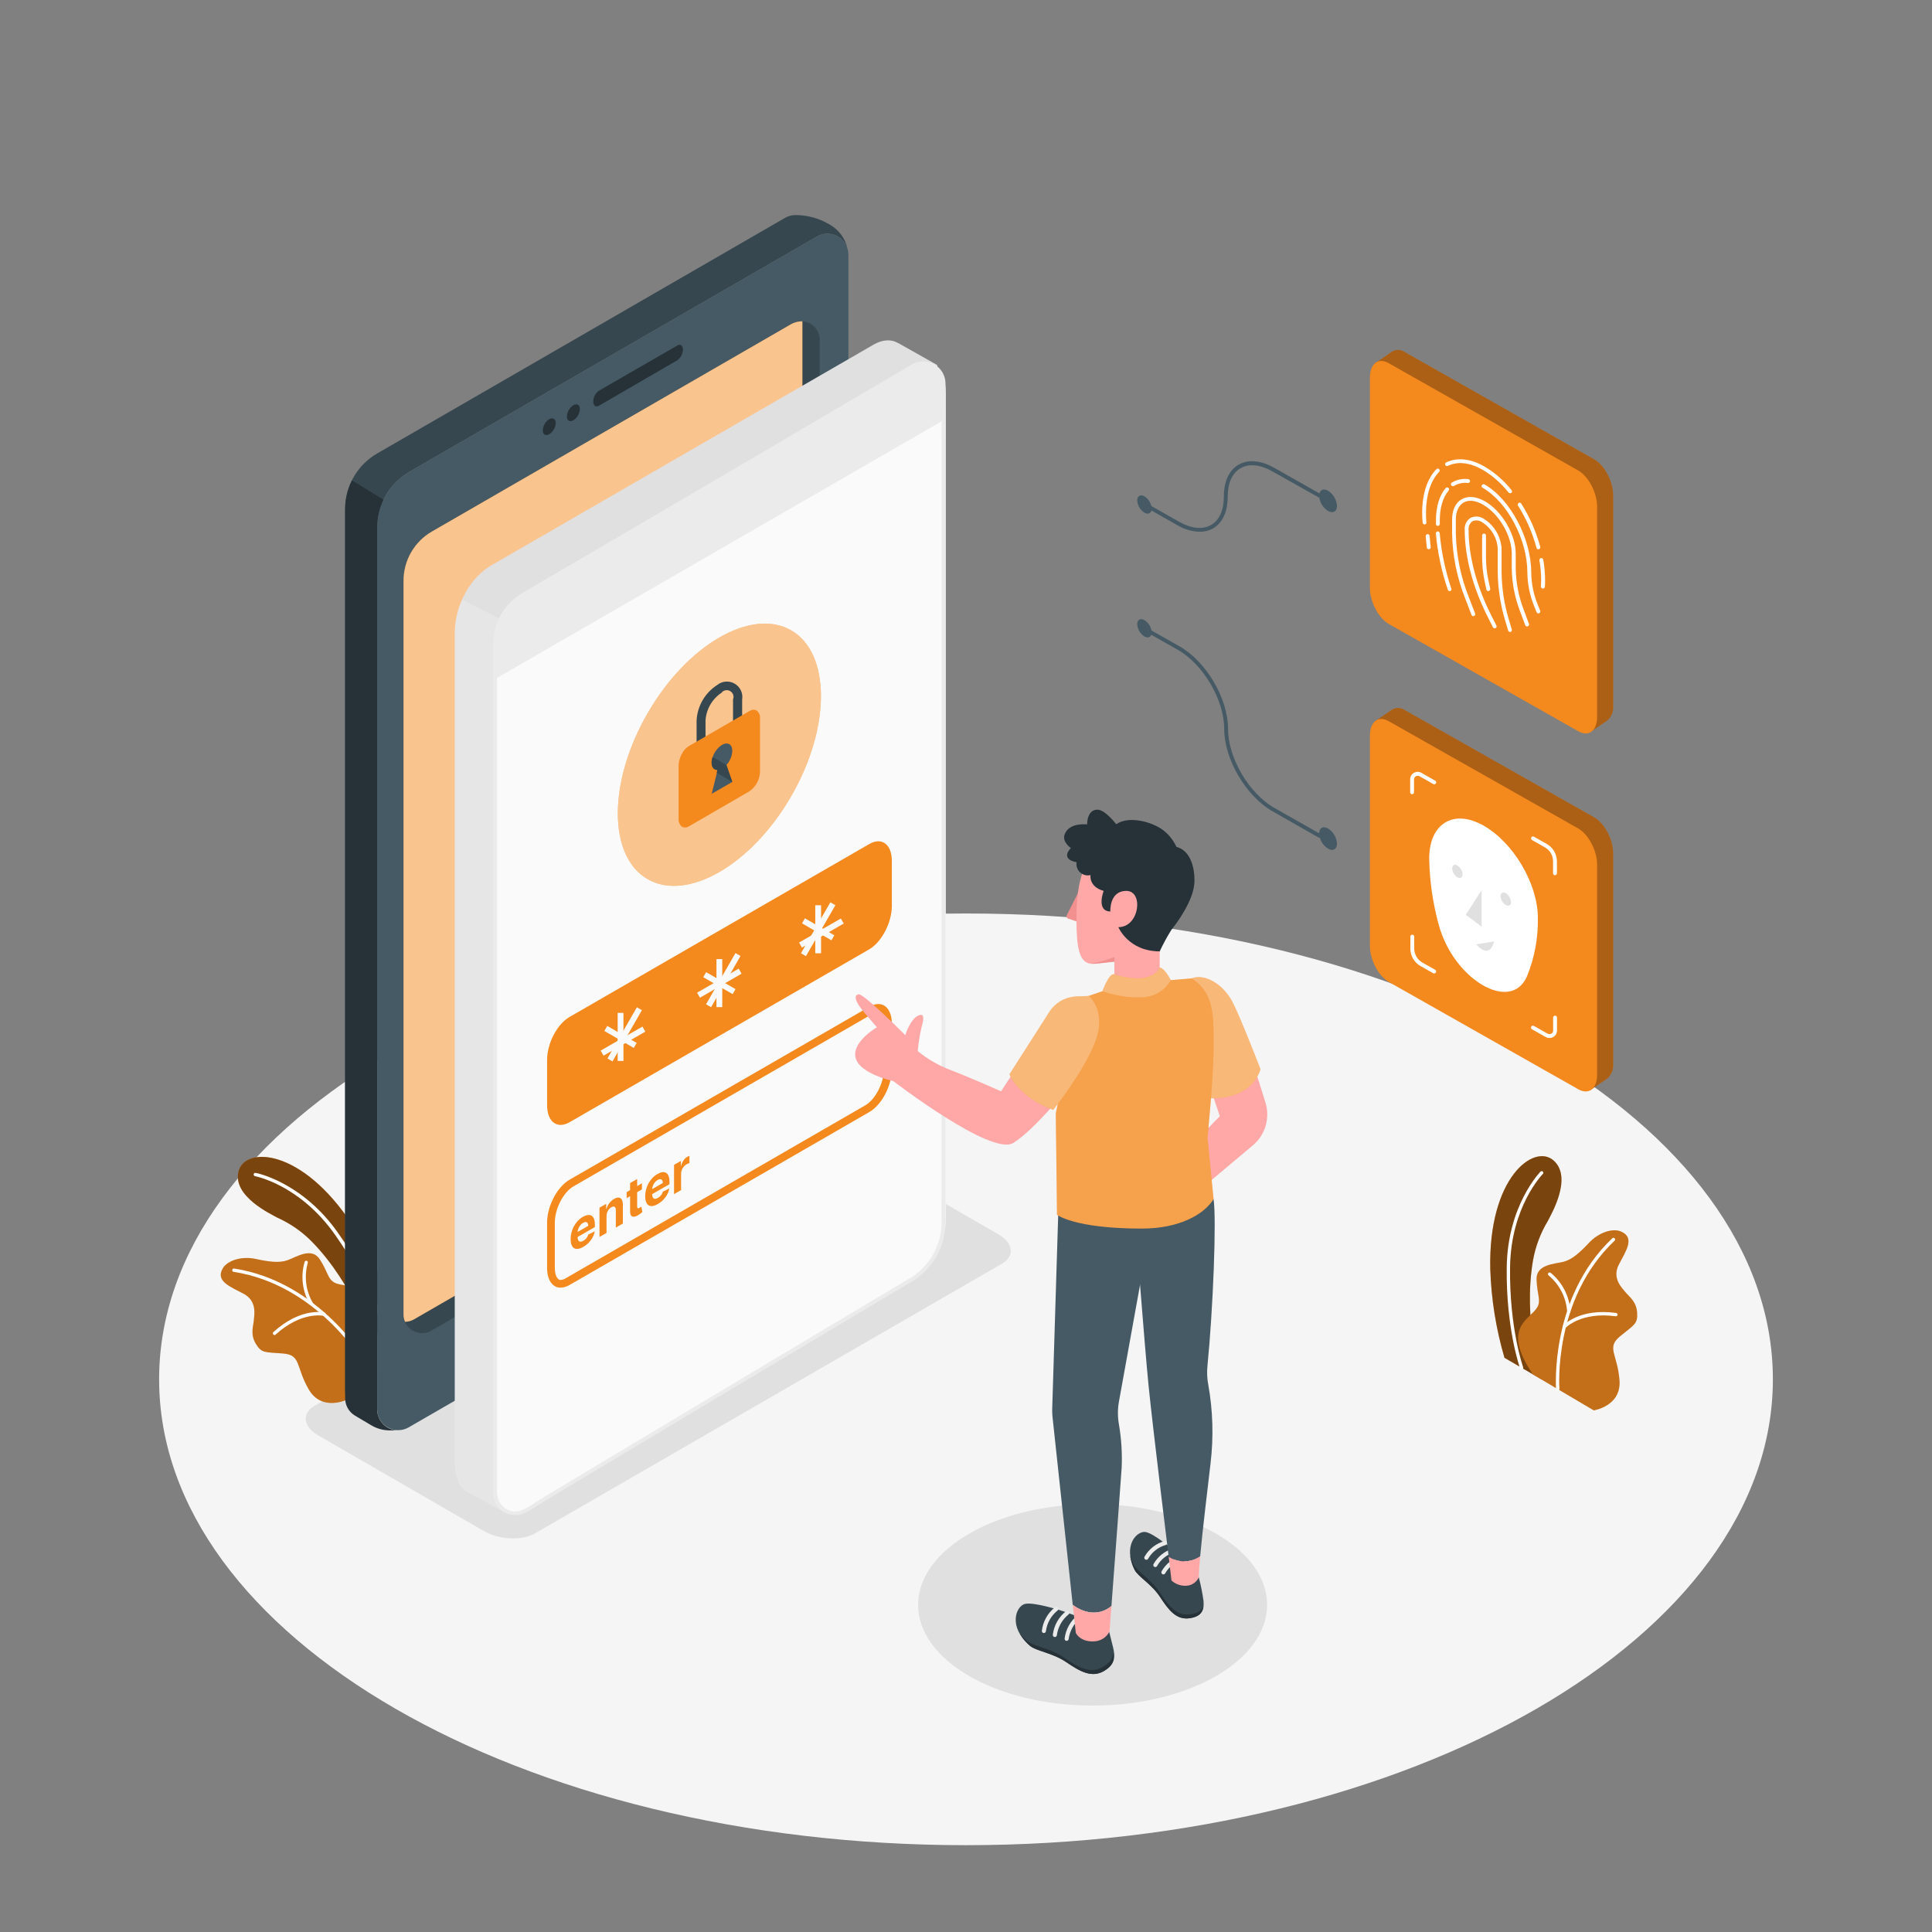 <svg fill="none" height="180" viewBox="0 0 180 180" width="180" xmlns="http://www.w3.org/2000/svg">
<rect x="0" y="0" width="180" height="180" fill="#808080" stroke="none"/>
<path d="M90 171.911C131.518 171.911 165.175 152.479 165.175 128.509C165.175 104.539 131.518 85.108 90 85.108C48.482 85.108 14.825 104.539 14.825 128.509C14.825 152.479 48.482 171.911 90 171.911Z" fill="#F5F5F5"/>
<path d="M101.797 158.904C110.776 158.904 118.055 154.702 118.055 149.519C118.055 144.336 110.776 140.134 101.797 140.134C92.818 140.134 85.54 144.336 85.54 149.519C85.54 154.702 92.818 158.904 101.797 158.904Z" fill="#E0E0E0"/>
<path d="M93.348 117.738L49.864 142.848C48.64 143.568 46.505 143.467 45.09 142.65L29.653 133.736C28.242 132.923 28.087 131.688 29.293 130.982L72.778 105.872C74.002 105.152 76.137 105.253 77.551 106.07L92.988 114.984C94.417 115.798 94.572 117.032 93.348 117.738Z" fill="#E0E0E0"/>
<path d="M140.169 126.504L143.597 128.495C143.597 128.495 141.869 122.98 142.826 117.428C143.058 116.121 143.53 114.869 144.219 113.735C144.489 113.173 146.556 109.714 144.738 108.115C142.92 106.517 138.654 109.696 138.845 118.242C138.936 121.041 139.381 123.817 140.169 126.504Z" fill="#F4891E"/>
<path d="M140.169 126.504L143.597 128.495C143.597 128.495 141.869 122.98 142.826 117.428C143.058 116.121 143.53 114.869 144.219 113.735C144.489 113.173 146.556 109.714 144.738 108.115C142.92 106.517 138.654 109.696 138.845 118.242C138.936 121.041 139.381 123.817 140.169 126.504Z" fill="black" opacity="0.5"/>
<path d="M141.764 127.588C141.732 127.587 141.7 127.577 141.674 127.559C141.648 127.54 141.627 127.514 141.616 127.483C141.616 127.447 140.31 123.851 140.378 118.084C140.446 112.316 143.496 109.184 143.528 109.156C143.542 109.141 143.559 109.13 143.578 109.122C143.596 109.114 143.616 109.11 143.636 109.11C143.656 109.11 143.676 109.114 143.695 109.122C143.713 109.13 143.73 109.141 143.744 109.156C143.759 109.17 143.77 109.187 143.778 109.206C143.786 109.225 143.79 109.245 143.79 109.265C143.79 109.286 143.786 109.306 143.778 109.325C143.77 109.344 143.759 109.361 143.744 109.375C143.715 109.404 140.756 112.417 140.688 118.087C140.619 123.757 141.897 127.343 141.908 127.379C141.916 127.398 141.919 127.418 141.919 127.438C141.918 127.458 141.913 127.478 141.905 127.497C141.897 127.515 141.885 127.532 141.87 127.546C141.855 127.559 141.837 127.57 141.818 127.577L141.764 127.588Z" fill="white"/>
<path d="M142.826 128.059L148.486 131.4C148.486 131.4 151.078 131.018 150.883 128.578C150.689 126.137 149.634 125.564 150.944 124.492C152.255 123.419 152.593 123.35 152.528 122.299C152.464 121.248 151.762 120.791 151.427 120.377C151.092 119.963 150.17 119.084 150.822 117.821C151.474 116.557 152.356 115.33 151.045 114.746C150.26 114.386 148.943 114.836 148.072 115.762C147.2 116.687 146.477 117.356 145.652 117.562C144.828 117.767 143.1 117.792 143.158 119.218C143.215 120.643 143.586 121.136 143.24 121.766C142.589 122.958 139.806 123.602 142.826 128.059Z" fill="#F4891E"/>
<path d="M142.826 128.059L148.486 131.4C148.486 131.4 151.078 131.018 150.883 128.578C150.689 126.137 149.634 125.564 150.944 124.492C152.255 123.419 152.593 123.35 152.528 122.299C152.464 121.248 151.762 120.791 151.427 120.377C151.092 119.963 150.17 119.084 150.822 117.821C151.474 116.557 152.356 115.33 151.045 114.746C150.26 114.386 148.943 114.836 148.072 115.762C147.2 116.687 146.477 117.356 145.652 117.562C144.828 117.767 143.1 117.792 143.158 119.218C143.215 120.643 143.586 121.136 143.24 121.766C142.589 122.958 139.806 123.602 142.826 128.059Z" fill="black" opacity="0.2"/>
<path d="M145.13 129.571C145.091 129.571 145.053 129.556 145.024 129.53C144.996 129.503 144.978 129.466 144.975 129.427C144.975 129.344 144.356 120.906 150.217 115.366C150.247 115.337 150.287 115.322 150.328 115.324C150.369 115.325 150.408 115.343 150.437 115.373C150.465 115.403 150.48 115.443 150.478 115.484C150.477 115.525 150.459 115.564 150.429 115.592C144.669 121.028 145.281 129.319 145.289 129.402C145.292 129.443 145.278 129.484 145.251 129.516C145.224 129.548 145.186 129.568 145.145 129.571H145.13Z" fill="white"/>
<path d="M146.16 122.339C146.121 122.339 146.083 122.324 146.054 122.297C146.025 122.271 146.008 122.234 146.005 122.195C145.961 121.547 145.786 120.915 145.49 120.337C145.194 119.759 144.784 119.247 144.284 118.832C144.268 118.82 144.254 118.805 144.243 118.788C144.232 118.77 144.225 118.751 144.222 118.731C144.219 118.71 144.22 118.69 144.225 118.67C144.229 118.65 144.238 118.631 144.25 118.615C144.262 118.598 144.277 118.584 144.295 118.573C144.312 118.563 144.332 118.556 144.352 118.552C144.372 118.549 144.393 118.55 144.413 118.555C144.433 118.56 144.451 118.568 144.468 118.58C145.008 119.02 145.451 119.567 145.768 120.187C146.086 120.807 146.272 121.485 146.315 122.18C146.318 122.221 146.305 122.261 146.278 122.292C146.252 122.323 146.215 122.342 146.174 122.346L146.16 122.339Z" fill="white"/>
<path d="M145.728 123.779C145.689 123.779 145.652 123.765 145.623 123.739C145.595 123.71 145.579 123.67 145.579 123.629C145.579 123.588 145.595 123.549 145.623 123.52C145.685 123.451 147.161 121.856 150.573 122.324C150.614 122.331 150.65 122.354 150.675 122.386C150.699 122.419 150.711 122.46 150.707 122.501C150.7 122.542 150.678 122.578 150.645 122.603C150.612 122.628 150.571 122.639 150.53 122.634C147.29 122.191 145.868 123.714 145.85 123.714C145.837 123.734 145.819 123.751 145.797 123.762C145.776 123.773 145.752 123.779 145.728 123.779Z" fill="white"/>
<path d="M36.403 121.658L34.715 125.24C34.715 125.24 33.005 119.718 29.066 115.69C28.137 114.743 27.038 113.98 25.826 113.44C25.29 113.13 21.625 111.452 22.226 109.12C22.827 106.787 28.13 106.96 32.825 114.113C34.331 116.467 35.533 119.002 36.403 121.658Z" fill="#F4891E"/>
<path d="M36.403 121.658L34.715 125.24C34.715 125.24 33.005 119.718 29.066 115.69C28.137 114.743 27.038 113.98 25.826 113.44C25.29 113.13 21.625 111.452 22.226 109.12C22.827 106.787 28.13 106.96 32.825 114.113C34.331 116.467 35.533 119.002 36.403 121.658Z" fill="black" opacity="0.5"/>
<path d="M35.618 123.48C35.584 123.48 35.551 123.468 35.523 123.448C35.496 123.427 35.476 123.398 35.467 123.365C35.467 123.329 34.495 119.682 31.201 115.02C27.907 110.358 23.785 109.588 23.76 109.58C23.74 109.577 23.72 109.569 23.703 109.559C23.686 109.548 23.671 109.533 23.659 109.517C23.648 109.5 23.639 109.481 23.635 109.461C23.631 109.441 23.63 109.42 23.634 109.4C23.642 109.36 23.665 109.325 23.698 109.301C23.732 109.278 23.773 109.268 23.814 109.274C23.857 109.274 28.134 110.102 31.475 114.84C34.815 119.578 35.795 123.25 35.795 123.286C35.804 123.326 35.798 123.368 35.778 123.404C35.757 123.439 35.723 123.465 35.683 123.476L35.618 123.48Z" fill="white"/>
<path d="M35.1 124.448L32.328 130.399C32.328 130.399 29.977 131.555 28.757 129.434C27.536 127.314 28.073 126.245 26.388 126.104C24.703 125.964 24.379 126.104 23.835 125.201C23.292 124.297 23.612 123.52 23.652 122.99C23.691 122.461 23.958 121.212 22.701 120.539C21.445 119.866 20.023 119.362 20.775 118.138C21.222 117.418 22.554 117.018 23.799 117.288C25.045 117.558 26.013 117.695 26.816 117.403C27.619 117.112 29.048 116.147 29.811 117.353C30.575 118.559 30.531 119.174 31.19 119.513C32.4 120.11 35.057 119.059 35.1 124.448Z" fill="#F4891E"/>
<path d="M35.1 124.448L32.328 130.399C32.328 130.399 29.977 131.555 28.757 129.434C27.536 127.314 28.073 126.245 26.388 126.104C24.703 125.964 24.379 126.104 23.835 125.201C23.292 124.297 23.612 123.52 23.652 122.99C23.691 122.461 23.958 121.212 22.701 120.539C21.445 119.866 20.023 119.362 20.775 118.138C21.222 117.418 22.554 117.018 23.799 117.288C25.045 117.558 26.013 117.695 26.816 117.403C27.619 117.112 29.048 116.147 29.811 117.353C30.575 118.559 30.531 119.174 31.19 119.513C32.4 120.11 35.057 119.059 35.1 124.448Z" fill="black" opacity="0.2"/>
<path d="M33.969 127.026C33.942 127.026 33.915 127.019 33.892 127.005C33.868 126.991 33.849 126.971 33.836 126.947C33.793 126.875 29.584 119.707 21.765 118.494C21.745 118.491 21.725 118.484 21.707 118.473C21.69 118.462 21.675 118.448 21.663 118.431C21.65 118.414 21.642 118.395 21.637 118.375C21.633 118.355 21.632 118.334 21.636 118.314C21.638 118.294 21.645 118.274 21.655 118.256C21.666 118.239 21.68 118.223 21.696 118.211C21.713 118.199 21.731 118.191 21.751 118.186C21.771 118.181 21.792 118.181 21.812 118.184C29.782 119.423 34.052 126.72 34.106 126.792C34.119 126.816 34.126 126.843 34.125 126.87C34.125 126.897 34.117 126.924 34.104 126.947C34.09 126.971 34.07 126.991 34.047 127.004C34.023 127.018 33.996 127.026 33.969 127.026Z" fill="white"/>
<path d="M29.034 121.648C29.006 121.647 28.979 121.64 28.955 121.626C28.931 121.612 28.911 121.592 28.897 121.568C28.54 120.972 28.309 120.308 28.221 119.619C28.132 118.929 28.187 118.229 28.382 117.562C28.389 117.542 28.4 117.525 28.413 117.51C28.427 117.495 28.444 117.482 28.462 117.474C28.48 117.465 28.5 117.46 28.521 117.459C28.541 117.458 28.561 117.461 28.58 117.468C28.599 117.475 28.617 117.485 28.632 117.499C28.647 117.513 28.66 117.529 28.668 117.548C28.677 117.566 28.682 117.586 28.683 117.606C28.684 117.626 28.681 117.647 28.674 117.666C28.498 118.291 28.45 118.945 28.534 119.589C28.617 120.233 28.83 120.854 29.16 121.414C29.17 121.431 29.177 121.451 29.18 121.471C29.182 121.491 29.181 121.512 29.175 121.532C29.17 121.551 29.161 121.57 29.148 121.586C29.136 121.602 29.12 121.616 29.102 121.626C29.082 121.639 29.058 121.646 29.034 121.648Z" fill="white"/>
<path d="M25.581 124.384C25.56 124.383 25.538 124.379 25.519 124.37C25.499 124.361 25.481 124.349 25.466 124.333C25.452 124.319 25.44 124.302 25.432 124.283C25.424 124.264 25.42 124.244 25.42 124.223C25.42 124.203 25.424 124.183 25.432 124.164C25.44 124.145 25.452 124.128 25.466 124.114C28.008 121.792 30.146 122.267 30.218 122.288C30.238 122.293 30.257 122.302 30.273 122.314C30.29 122.325 30.304 122.341 30.315 122.358C30.325 122.375 30.333 122.395 30.336 122.415C30.339 122.435 30.338 122.456 30.333 122.476C30.329 122.496 30.321 122.515 30.309 122.532C30.297 122.548 30.282 122.563 30.265 122.574C30.247 122.584 30.227 122.591 30.207 122.594C30.187 122.597 30.166 122.596 30.146 122.591C30.125 122.591 28.087 122.141 25.675 124.344C25.649 124.367 25.616 124.381 25.581 124.384Z" fill="white"/>
<path d="M35.14 49.14C35.14 48.092 35.416 47.062 35.94 46.154C36.464 45.246 37.217 44.492 38.124 43.967L76.111 22.036C76.365 21.889 76.648 21.802 76.939 21.779C77.231 21.757 77.524 21.8 77.797 21.906C78.07 22.012 78.315 22.177 78.516 22.39C78.716 22.603 78.866 22.858 78.955 23.137C78.853 22.691 78.662 22.269 78.394 21.898C78.126 21.527 77.785 21.214 77.393 20.977L77.256 20.898C76.311 20.336 75.231 20.038 74.131 20.038C73.78 20.034 73.434 20.126 73.13 20.304L35.143 42.246C34.235 42.77 33.48 43.524 32.956 44.432C32.431 45.34 32.155 46.37 32.155 47.419V129.568C32.156 129.911 32.246 130.248 32.418 130.545C32.59 130.842 32.837 131.089 33.134 131.261C33.431 131.432 33.768 131.523 34.111 131.523C34.454 131.524 34.792 131.434 35.089 131.263L35.14 131.234V49.14Z" fill="#37474F"/>
<path d="M76.061 111.053L38.074 132.984C37.776 133.156 37.439 133.247 37.096 133.247C36.753 133.247 36.415 133.157 36.118 132.985C35.821 132.814 35.574 132.567 35.402 132.27C35.23 131.973 35.14 131.635 35.14 131.292V49.14C35.14 48.092 35.416 47.062 35.94 46.154C36.464 45.246 37.217 44.492 38.124 43.967L76.111 22.036C76.409 21.865 76.746 21.775 77.089 21.775C77.433 21.776 77.77 21.866 78.067 22.038C78.364 22.21 78.611 22.457 78.782 22.754C78.954 23.051 79.045 23.388 79.045 23.731V105.88C79.046 106.928 78.77 107.958 78.246 108.866C77.722 109.774 76.969 110.528 76.061 111.053Z" fill="#455A64"/>
<path d="M35.14 131.292V49.14C35.14 48.245 35.342 47.361 35.73 46.555L32.792 44.755C32.374 45.587 32.156 46.506 32.155 47.437V130.273C32.155 130.599 32.24 130.919 32.401 131.203C32.562 131.486 32.794 131.723 33.073 131.89L34.589 132.79C35.113 133.103 35.713 133.268 36.324 133.268H37.08C36.823 133.266 36.569 133.213 36.332 133.112C36.095 133.012 35.881 132.866 35.7 132.682C35.52 132.498 35.378 132.281 35.282 132.043C35.186 131.804 35.137 131.549 35.14 131.292Z" fill="#263238"/>
<path d="M74.754 29.934V99C74.753 99.926 74.509 100.835 74.046 101.637C73.583 102.439 72.917 103.105 72.115 103.568L38.57 122.933C38.318 123.08 38.031 123.159 37.739 123.163C37.836 123.387 37.979 123.588 38.158 123.752C38.339 123.917 38.551 124.042 38.783 124.118C39.014 124.195 39.26 124.221 39.502 124.196C39.745 124.171 39.979 124.095 40.19 123.973L73.735 104.605C74.537 104.142 75.202 103.476 75.665 102.674C76.127 101.872 76.371 100.963 76.37 100.037V31.655C76.371 31.216 76.204 30.793 75.904 30.473C75.603 30.154 75.192 29.961 74.754 29.934Z" fill="#37474F"/>
<path d="M37.739 123.145C38.031 123.141 38.318 123.062 38.571 122.915L72.115 103.55C72.915 103.089 73.579 102.425 74.042 101.627C74.505 100.829 74.75 99.923 74.754 99V29.934C74.418 29.937 74.085 30.014 73.782 30.161L40.237 49.525C39.435 49.988 38.769 50.654 38.306 51.456C37.843 52.258 37.599 53.167 37.599 54.094V122.458C37.598 122.698 37.647 122.935 37.743 123.156L37.739 123.145Z" fill="#F4891E"/>
<g opacity="0.5">
<path d="M37.739 123.145C38.031 123.141 38.318 123.062 38.571 122.915L72.115 103.55C72.915 103.089 73.579 102.425 74.042 101.627C74.505 100.829 74.75 99.923 74.754 99V29.934C74.418 29.937 74.085 30.014 73.782 30.161L40.237 49.525C39.435 49.988 38.769 50.654 38.306 51.456C37.843 52.258 37.599 53.167 37.599 54.094V122.458C37.598 122.698 37.647 122.935 37.743 123.156L37.739 123.145Z" fill="white"/>
</g>
<path d="M51.775 39.406C51.764 39.615 51.704 39.819 51.599 40.001C51.495 40.183 51.349 40.338 51.174 40.453C50.839 40.644 50.569 40.489 50.569 40.093C50.581 39.883 50.642 39.679 50.747 39.497C50.852 39.315 50.998 39.16 51.174 39.045C51.505 38.88 51.775 39.02 51.775 39.406Z" fill="#263238"/>
<path d="M54.026 38.11C54.013 38.319 53.952 38.523 53.847 38.705C53.742 38.887 53.596 39.042 53.421 39.157C53.086 39.348 52.816 39.193 52.816 38.797C52.828 38.587 52.888 38.383 52.993 38.201C53.098 38.019 53.245 37.864 53.421 37.75C53.752 37.57 54.026 37.724 54.026 38.11Z" fill="#263238"/>
<path d="M63.094 33.57L55.8 37.8C55.508 37.966 55.274 37.8 55.274 37.404C55.278 37.208 55.327 37.015 55.418 36.841C55.509 36.667 55.64 36.517 55.8 36.403L63.104 32.188C63.392 32.018 63.626 32.188 63.626 32.58C63.621 32.775 63.569 32.966 63.477 33.138C63.384 33.31 63.253 33.458 63.094 33.57Z" fill="#263238"/>
<path d="M61.859 113.645C62.294 113.645 62.579 114.109 62.579 114.826C62.579 115.949 61.877 117.306 61.042 117.788L57.546 119.808C57.39 119.905 57.211 119.961 57.028 119.97C56.592 119.97 56.308 119.506 56.308 118.789C56.308 117.662 57.028 116.305 57.845 115.826L61.34 113.807C61.498 113.709 61.677 113.653 61.862 113.645M61.862 113.346C61.625 113.353 61.394 113.424 61.193 113.551L57.697 115.567C56.765 116.104 56.009 117.547 56.009 118.807C56.009 119.732 56.43 120.287 57.028 120.287C57.265 120.28 57.496 120.209 57.697 120.082L61.193 118.066C62.122 117.529 62.878 116.086 62.878 114.826C62.878 113.9 62.46 113.346 61.862 113.346Z" fill="#263238"/>
<path d="M42.548 58.936V136.336C42.548 137.74 43.063 138.679 43.848 138.989H43.87L47.218 140.821L47.196 137.848L46.836 57.593L43.304 55.793C42.83 56.774 42.573 57.846 42.548 58.936Z" fill="#E6E6E6"/>
<path d="M47.401 141.12L43.779 139.136C42.883 138.776 42.368 137.722 42.368 136.318V58.918C42.387 57.795 42.649 56.69 43.135 55.678L43.214 55.508L47.009 57.449V57.557L47.369 137.812L47.401 141.12ZM43.963 138.827L47.037 140.512V137.84L46.677 57.694L43.412 56.023C42.999 56.936 42.776 57.923 42.757 58.925V136.325C42.757 137.592 43.2 138.521 43.945 138.812L43.988 138.834L43.963 138.827Z" fill="#E6E6E6"/>
<path d="M43.297 55.8L46.828 57.6L84.629 35.608L87.148 34.139L83.66 32.173L83.563 32.116C83.005 31.781 82.278 31.802 81.475 32.267L45.698 52.92C44.63 53.62 43.794 54.623 43.297 55.8Z" fill="#E0E0E0"/>
<path d="M46.828 57.776C46.8 57.776 46.771 57.769 46.746 57.755L43.214 55.955C43.193 55.945 43.175 55.931 43.16 55.914C43.144 55.896 43.133 55.876 43.125 55.855C43.118 55.833 43.115 55.81 43.117 55.787C43.118 55.764 43.124 55.741 43.135 55.721C43.65 54.514 44.51 53.487 45.608 52.769L81.392 32.108C82.22 31.633 83.027 31.579 83.66 31.961H83.689L83.761 32.004L87.246 33.966C87.273 33.983 87.296 34.006 87.311 34.033C87.327 34.061 87.335 34.093 87.336 34.124C87.336 34.156 87.328 34.187 87.312 34.214C87.296 34.242 87.273 34.264 87.246 34.279L46.926 57.74C46.897 57.761 46.864 57.774 46.828 57.776ZM43.535 55.706L46.825 57.391L86.785 34.139L83.469 32.267L83.444 32.245C82.929 31.95 82.263 32.011 81.565 32.414L45.781 53.075C44.797 53.721 44.018 54.634 43.535 55.706Z" fill="#E0E0E0"/>
<path d="M46.011 60.88V137.92C46.011 139.133 46.4 140.004 47.016 140.414L47.221 140.526C47.757 140.778 48.43 140.724 49.161 140.299L66.459 130.32L84.96 119.196C85.907 118.603 86.692 117.784 87.242 116.811C87.793 115.839 88.092 114.744 88.113 113.627V36.587C88.113 35.413 87.753 34.564 87.17 34.135C87.072 34.062 86.964 34.001 86.85 33.955C86.537 33.845 86.204 33.809 85.875 33.852C85.547 33.895 85.233 34.014 84.96 34.2L49.176 55.21C48.166 55.738 47.349 56.572 46.843 57.593C46.323 58.612 46.039 59.736 46.011 60.88Z" fill="#FAFAFA"/>
<path d="M84.96 119.196C77.598 123.588 58.442 135.018 48.96 140.731C48.677 140.9 48.354 140.992 48.024 140.996C47.695 141 47.37 140.916 47.083 140.754C46.796 140.591 46.557 140.356 46.391 140.071C46.225 139.786 46.138 139.462 46.137 139.133V59.911C46.137 59.009 46.373 58.123 46.822 57.341C47.27 56.558 47.915 55.907 48.693 55.451L85.118 34.096C85.401 33.931 85.722 33.843 86.05 33.842C86.378 33.84 86.7 33.925 86.984 34.088C87.269 34.251 87.505 34.486 87.67 34.769C87.834 35.052 87.921 35.374 87.922 35.701V113.951C87.923 115.006 87.65 116.044 87.131 116.963C86.612 117.882 85.864 118.651 84.96 119.196Z" fill="#FAFAFA"/>
<path d="M84.855 119.038C79.073 122.479 73.294 125.93 67.517 129.391L57.258 135.529L52.578 138.337L50.529 139.568C49.899 139.946 49.23 140.486 48.531 140.728C47.376 141.131 46.335 140.206 46.306 139.064C46.306 138.881 46.306 138.704 46.306 138.514V65.88C46.306 63.947 46.306 62.01 46.306 60.077C46.293 59.161 46.524 58.259 46.976 57.463C47.428 56.667 48.084 56.006 48.877 55.548C49.712 55.055 50.551 54.569 51.397 54.079L63.154 47.16L77.104 38.984C79.75 37.436 82.389 35.874 85.024 34.333C85.845 33.858 86.878 33.905 87.451 34.765C87.653 35.109 87.749 35.505 87.724 35.903V113.648C87.76 114.722 87.513 115.786 87.008 116.734C86.502 117.682 85.756 118.48 84.844 119.048C84.646 119.171 84.826 119.484 85.024 119.362C85.983 118.768 86.771 117.934 87.308 116.943C87.847 115.952 88.116 114.837 88.091 113.71V41.44C88.091 39.56 88.109 37.678 88.091 35.795C88.101 35.418 88.007 35.046 87.821 34.718C87.635 34.39 87.363 34.119 87.034 33.934C86.706 33.749 86.333 33.657 85.956 33.668C85.579 33.678 85.212 33.791 84.895 33.995C84.016 34.502 83.145 35.021 82.274 35.532L70.2 42.635L56.123 50.886C53.639 52.344 51.12 53.791 48.646 55.26C47.814 55.75 47.125 56.451 46.651 57.292C46.176 58.134 45.932 59.086 45.943 60.052C45.943 60.7 45.943 61.348 45.943 61.996V138.758C45.943 138.881 45.943 139.007 45.943 139.118C45.947 139.44 46.026 139.757 46.174 140.043C46.322 140.329 46.534 140.576 46.795 140.766C47.055 140.955 47.356 141.08 47.674 141.133C47.992 141.185 48.317 141.162 48.625 141.066C49.305 140.839 49.946 140.328 50.558 139.961L52.646 138.704L57.326 135.904C64.132 131.824 70.945 127.751 77.763 123.685L85.046 119.34C85.233 119.232 85.053 118.919 84.855 119.038Z" fill="#EBEBEB"/>
<path d="M48.679 55.44L85.118 34.096C85.401 33.931 85.723 33.843 86.05 33.842C86.378 33.84 86.7 33.925 86.984 34.088C87.269 34.251 87.505 34.486 87.67 34.769C87.835 35.052 87.922 35.374 87.923 35.701V39.139L46.134 63.259V59.904C46.132 59.003 46.366 58.116 46.812 57.333C47.259 56.55 47.902 55.898 48.679 55.44Z" fill="#EBEBEB"/>
<path d="M73.714 74.181C77.409 67.781 77.409 60.863 73.714 58.729C70.019 56.596 64.028 60.055 60.333 66.455C56.638 72.855 56.638 79.773 60.333 81.906C64.028 84.04 70.019 80.581 73.714 74.181Z" fill="#F4891E"/>
<path d="M73.714 74.181C77.409 67.781 77.409 60.863 73.714 58.729C70.019 56.596 64.028 60.055 60.333 66.455C56.638 72.855 56.638 79.773 60.333 81.906C64.028 84.04 70.019 80.581 73.714 74.181Z" fill="white" opacity="0.5"/>
<path d="M65.325 70.359C65.269 70.359 65.214 70.347 65.163 70.326C65.111 70.305 65.064 70.273 65.025 70.234C64.985 70.195 64.954 70.148 64.933 70.096C64.911 70.045 64.9 69.989 64.9 69.934V67.136C64.931 66.473 65.121 65.826 65.453 65.251C65.785 64.675 66.25 64.187 66.808 63.828C67.035 63.642 67.312 63.529 67.604 63.504C67.897 63.48 68.189 63.545 68.443 63.692C68.697 63.838 68.9 64.058 69.026 64.323C69.151 64.588 69.193 64.885 69.145 65.174V67.975C69.145 68.088 69.1 68.196 69.02 68.276C68.941 68.355 68.833 68.4 68.72 68.4C68.607 68.4 68.499 68.355 68.42 68.276C68.34 68.196 68.295 68.088 68.295 67.975V65.16C68.351 65.019 68.355 64.863 68.305 64.72C68.254 64.577 68.154 64.457 68.022 64.383C67.891 64.308 67.736 64.284 67.588 64.314C67.439 64.344 67.307 64.427 67.215 64.548C66.787 64.834 66.43 65.215 66.173 65.662C65.916 66.108 65.765 66.608 65.732 67.122V69.919C65.736 70.031 65.695 70.14 65.619 70.223C65.543 70.305 65.437 70.354 65.325 70.359Z" fill="#37474F"/>
<path d="M70.452 66.172C70.352 66.13 70.244 66.115 70.137 66.127C70.03 66.139 69.928 66.178 69.84 66.24L64.181 69.509C63.932 69.665 63.727 69.88 63.583 70.135C63.357 70.503 63.232 70.924 63.223 71.356V76.255C63.21 76.393 63.229 76.531 63.278 76.66C63.326 76.789 63.404 76.906 63.504 77C63.535 77.024 63.569 77.044 63.605 77.058C63.7 77.094 63.804 77.106 63.905 77.093C64.007 77.081 64.104 77.044 64.188 76.986L69.84 73.714C70.135 73.503 70.376 73.227 70.544 72.906C70.712 72.585 70.803 72.229 70.808 71.867V66.96C70.828 66.808 70.805 66.654 70.742 66.515C70.679 66.376 70.579 66.257 70.452 66.172Z" fill="#F4891E"/>
<path d="M67.68 71.28L68.227 72.85L66.308 73.955L66.787 72.018L66.855 71.744C66.531 71.744 66.308 71.503 66.308 71.064C66.311 70.885 66.341 70.708 66.398 70.538C66.548 70.07 66.854 69.669 67.266 69.401C67.795 69.095 68.227 69.343 68.227 69.955C68.201 70.446 68.008 70.913 67.68 71.28Z" fill="#455A64"/>
<path d="M66.773 72L66.841 71.726C66.517 71.726 66.294 71.485 66.294 71.046C66.296 70.867 66.327 70.69 66.384 70.52L67.68 71.28L68.227 72.85L66.773 72Z" fill="#37474F"/>
<path d="M81 88.438L53.064 104.555C51.908 105.221 50.972 104.512 50.972 102.974V98.744C50.972 97.204 51.908 95.414 53.064 94.748L81 78.631C82.155 77.965 83.091 78.671 83.091 80.212V84.442C83.073 85.982 82.137 87.768 81 88.438Z" fill="#F4891E"/>
<path d="M58.086 94.367H57.546V98.842H58.086V94.367Z" fill="#FAFAFA"/>
<path d="M59.855 95.645L55.961 97.883L56.231 98.353L60.124 96.115L59.855 95.645Z" fill="#FAFAFA"/>
<path d="M56.578 95.584L56.308 96.052L59.048 97.634L59.319 97.166L56.578 95.584Z" fill="#FAFAFA"/>
<path d="M59.336 93.848L56.594 98.618L57.064 98.888L59.805 94.118L59.336 93.848Z" fill="#FAFAFA"/>
<path d="M67.291 89.356H66.751V93.83H67.291V89.356Z" fill="#FAFAFA"/>
<path d="M68.821 90.248L64.945 92.486L65.215 92.953L69.091 90.716L68.821 90.248Z" fill="#FAFAFA"/>
<path d="M65.787 90.572L65.517 91.039L68.257 92.621L68.528 92.154L65.787 90.572Z" fill="#FAFAFA"/>
<path d="M68.521 88.797L65.78 93.567L66.25 93.837L68.991 89.067L68.521 88.797Z" fill="#FAFAFA"/>
<path d="M76.496 84.341H75.956V88.816H76.496V84.341Z" fill="#FAFAFA"/>
<path d="M78.339 85.577L74.446 87.814L74.716 88.284L78.609 86.046L78.339 85.577Z" fill="#FAFAFA"/>
<path d="M74.993 85.557L74.723 86.025L77.463 87.607L77.733 87.139L74.993 85.557Z" fill="#FAFAFA"/>
<path d="M77.364 84.065L74.622 88.813L75.09 89.083L77.831 84.335L77.364 84.065Z" fill="#FAFAFA"/>
<path d="M81.81 94.262C82.17 94.262 82.353 94.82 82.353 95.375V99.605C82.353 100.89 81.558 102.434 80.622 102.978L52.704 119.095C52.562 119.186 52.4 119.239 52.232 119.25C51.872 119.25 51.692 118.692 51.692 118.138V113.908C51.692 112.622 52.484 111.078 53.424 110.534L81.36 94.417C81.5 94.327 81.661 94.274 81.828 94.262M81.828 93.542C81.535 93.553 81.249 93.64 81 93.794L53.064 109.912C51.908 110.578 50.972 112.367 50.972 113.908V118.138C50.972 119.282 51.491 119.97 52.232 119.97C52.527 119.96 52.813 119.873 53.064 119.718L81 103.601C82.155 102.935 83.091 101.146 83.091 99.605V95.375C83.091 94.23 82.569 93.542 81.828 93.542Z" fill="#F4891E"/>
<path d="M54.339 116.17C54.096 116.309 53.887 116.373 53.711 116.36C53.537 116.346 53.402 116.261 53.308 116.105C53.214 115.949 53.166 115.727 53.166 115.439C53.166 115.159 53.214 114.885 53.308 114.619C53.402 114.353 53.535 114.112 53.707 113.895C53.879 113.677 54.081 113.502 54.313 113.369C54.469 113.279 54.614 113.224 54.749 113.205C54.884 113.184 55.002 113.202 55.103 113.259C55.205 113.316 55.283 113.415 55.34 113.556C55.396 113.696 55.425 113.883 55.425 114.115V114.322L53.428 115.47V115.001L54.807 114.208C54.807 114.1 54.787 114.015 54.746 113.954C54.705 113.894 54.648 113.861 54.575 113.856C54.503 113.848 54.419 113.872 54.324 113.927C54.224 113.984 54.136 114.062 54.059 114.159C53.983 114.255 53.924 114.359 53.881 114.473C53.837 114.585 53.815 114.696 53.814 114.804V115.25C53.814 115.385 53.836 115.489 53.879 115.562C53.923 115.635 53.985 115.675 54.065 115.682C54.145 115.69 54.24 115.662 54.35 115.599C54.423 115.557 54.49 115.507 54.55 115.448C54.611 115.39 54.663 115.324 54.706 115.252C54.749 115.18 54.782 115.103 54.804 115.022L55.411 114.719C55.38 114.905 55.317 115.088 55.221 115.268C55.127 115.447 55.005 115.614 54.855 115.77C54.706 115.924 54.534 116.057 54.339 116.17ZM56.508 113.293V114.87L55.853 115.247V112.519L56.478 112.16V112.641L56.505 112.625C56.558 112.437 56.645 112.261 56.769 112.098C56.892 111.933 57.041 111.801 57.217 111.7C57.381 111.606 57.524 111.565 57.646 111.577C57.768 111.59 57.863 111.654 57.931 111.769C57.999 111.883 58.032 112.045 58.032 112.257V113.994L57.377 114.371V112.769C57.378 112.602 57.341 112.493 57.266 112.442C57.191 112.391 57.088 112.402 56.956 112.478C56.868 112.529 56.79 112.595 56.722 112.678C56.656 112.76 56.603 112.854 56.565 112.96C56.528 113.064 56.509 113.175 56.508 113.293ZM59.807 110.247V110.815L58.383 111.633V111.065L59.807 110.247ZM58.706 110.226L59.362 109.849V112.392C59.362 112.461 59.371 112.511 59.39 112.539C59.408 112.566 59.434 112.578 59.467 112.575C59.501 112.571 59.54 112.556 59.584 112.53C59.615 112.513 59.645 112.492 59.676 112.468C59.707 112.444 59.731 112.425 59.747 112.412L59.85 112.915C59.817 112.946 59.771 112.986 59.712 113.036C59.652 113.087 59.58 113.138 59.495 113.191C59.337 113.289 59.198 113.344 59.079 113.357C58.961 113.369 58.869 113.335 58.803 113.256C58.738 113.177 58.705 113.047 58.706 112.868V110.226ZM61.286 112.177C61.043 112.317 60.834 112.38 60.658 112.367C60.484 112.353 60.349 112.268 60.255 112.113C60.161 111.956 60.113 111.734 60.113 111.447C60.113 111.166 60.161 110.893 60.255 110.627C60.349 110.36 60.482 110.119 60.654 109.902C60.826 109.685 61.028 109.509 61.26 109.376C61.416 109.286 61.562 109.232 61.696 109.213C61.831 109.192 61.949 109.209 62.05 109.267C62.152 109.323 62.231 109.422 62.287 109.564C62.343 109.704 62.372 109.89 62.372 110.122V110.33L60.375 111.477V111.009L61.754 110.216C61.754 110.107 61.734 110.022 61.693 109.962C61.652 109.901 61.595 109.868 61.522 109.863C61.45 109.856 61.367 109.88 61.271 109.934C61.172 109.992 61.083 110.069 61.006 110.166C60.93 110.262 60.871 110.367 60.828 110.48C60.785 110.593 60.763 110.703 60.761 110.811V111.257C60.761 111.392 60.783 111.496 60.826 111.57C60.87 111.643 60.932 111.683 61.012 111.69C61.093 111.697 61.187 111.669 61.297 111.606C61.37 111.564 61.437 111.514 61.497 111.456C61.558 111.397 61.61 111.332 61.653 111.26C61.696 111.188 61.729 111.111 61.751 111.029L62.358 110.727C62.327 110.912 62.264 111.095 62.169 111.276C62.074 111.454 61.952 111.622 61.802 111.778C61.653 111.932 61.481 112.065 61.286 112.177ZM62.8 111.254V108.527L63.435 108.161V108.637L63.46 108.623C63.503 108.429 63.576 108.26 63.677 108.115C63.779 107.969 63.896 107.858 64.028 107.782C64.061 107.763 64.096 107.745 64.134 107.728C64.172 107.711 64.206 107.698 64.234 107.69V108.361C64.204 108.368 64.161 108.383 64.107 108.406C64.052 108.429 64.002 108.453 63.957 108.479C63.861 108.535 63.775 108.609 63.699 108.701C63.624 108.791 63.564 108.892 63.52 109.002C63.477 109.112 63.456 109.223 63.456 109.334V110.877L62.8 111.254Z" fill="#F4891E"/>
<path d="M122.9 46.192C122.917 46.476 123.001 46.753 123.146 46.999C123.29 47.245 123.491 47.453 123.732 47.606C124.193 47.866 124.564 47.653 124.564 47.135C124.547 46.85 124.463 46.573 124.318 46.327C124.174 46.081 123.973 45.873 123.732 45.72C123.275 45.461 122.9 45.67 122.9 46.192Z" fill="#455A64"/>
<path d="M111.751 49.543C111.019 49.519 110.306 49.306 109.681 48.924L107.042 47.43C107.02 47.419 107.001 47.404 106.985 47.385C106.969 47.367 106.957 47.345 106.95 47.322C106.943 47.298 106.94 47.274 106.943 47.249C106.946 47.225 106.953 47.202 106.965 47.18C106.977 47.159 106.993 47.14 107.013 47.125C107.032 47.111 107.054 47.1 107.078 47.094C107.102 47.088 107.127 47.087 107.151 47.091C107.175 47.095 107.198 47.104 107.219 47.117L109.857 48.611C110.999 49.255 112.053 49.36 112.835 48.906C113.616 48.452 114.023 47.52 114.023 46.256C114.023 44.863 114.509 43.812 115.387 43.297C116.265 42.782 117.471 42.88 118.724 43.589L122.99 46.004C123.031 46.029 123.061 46.067 123.074 46.113C123.086 46.159 123.081 46.207 123.059 46.249C123.035 46.291 122.996 46.321 122.95 46.334C122.905 46.347 122.855 46.341 122.814 46.318L118.548 43.92C117.41 43.276 116.352 43.171 115.571 43.628C114.789 44.086 114.383 45.014 114.383 46.274C114.383 47.671 113.897 48.722 113.018 49.234C112.631 49.447 112.193 49.554 111.751 49.543Z" fill="#455A64"/>
<path d="M105.952 46.623C105.964 46.854 106.032 47.078 106.149 47.276C106.266 47.475 106.429 47.642 106.625 47.765C106.985 47.977 107.298 47.804 107.298 47.383C107.285 47.153 107.218 46.929 107.101 46.73C106.983 46.532 106.82 46.364 106.625 46.242C106.254 46.029 105.952 46.202 105.952 46.623Z" fill="#455A64"/>
<path d="M148.532 42.797L130.892 32.81C130.707 32.674 130.483 32.601 130.253 32.601C130.023 32.601 129.8 32.674 129.614 32.81L128.088 33.862L129.128 35.147V53.734C129.128 55.033 129.92 56.542 130.892 57.107L148.089 66.827L148.169 68.209L149.774 67.108C149.959 66.935 150.102 66.722 150.192 66.486C150.282 66.249 150.317 65.995 150.293 65.743V46.17C150.3 44.87 149.508 43.362 148.532 42.797Z" fill="#F4891E"/>
<path d="M148.532 42.797L130.892 32.81C130.707 32.674 130.483 32.601 130.253 32.601C130.023 32.601 129.8 32.674 129.614 32.81L128.088 33.862L129.128 35.147V53.734C129.128 55.033 129.92 56.542 130.892 57.107L148.089 66.827L148.169 68.209L149.774 67.108C149.959 66.935 150.102 66.722 150.192 66.486C150.282 66.249 150.317 65.995 150.293 65.743V46.17C150.3 44.87 149.508 43.362 148.532 42.797Z" fill="black" opacity="0.3"/>
<path d="M147.035 68.123L129.395 58.136C128.419 57.575 127.631 56.063 127.631 54.763V35.179C127.631 33.876 128.419 33.278 129.395 33.844L147.035 43.83C148.01 44.392 148.799 45.904 148.799 47.203V66.791C148.799 68.09 148.01 68.688 147.035 68.123Z" fill="#F4891E"/>
<path d="M143.331 51.174C143.291 51.175 143.252 51.162 143.22 51.138C143.188 51.114 143.165 51.08 143.154 51.041C142.778 49.652 142.197 48.327 141.43 47.11C141.404 47.069 141.395 47.021 141.405 46.974C141.416 46.928 141.444 46.887 141.484 46.861C141.504 46.848 141.526 46.839 141.55 46.835C141.573 46.831 141.597 46.832 141.62 46.837C141.644 46.842 141.665 46.852 141.685 46.866C141.704 46.88 141.72 46.898 141.732 46.919C142.52 48.166 143.117 49.524 143.503 50.947C143.515 50.993 143.508 51.042 143.485 51.084C143.461 51.125 143.423 51.156 143.377 51.17L143.331 51.174Z" fill="white"/>
<path d="M143.734 54.835C143.685 54.831 143.641 54.809 143.609 54.773C143.577 54.736 143.561 54.689 143.564 54.641C143.564 54.45 143.586 54.248 143.586 54.043C143.584 53.428 143.53 52.813 143.424 52.207C143.416 52.16 143.427 52.111 143.455 52.071C143.483 52.032 143.526 52.005 143.573 51.997C143.621 51.989 143.67 52 143.71 52.028C143.749 52.056 143.776 52.098 143.784 52.146C143.894 52.773 143.951 53.407 143.953 54.043C143.953 54.256 143.953 54.464 143.932 54.666C143.93 54.69 143.923 54.714 143.912 54.735C143.901 54.757 143.886 54.776 143.868 54.792C143.849 54.807 143.828 54.819 143.805 54.827C143.782 54.834 143.758 54.837 143.734 54.835Z" fill="white"/>
<path d="M132.721 48.859C132.677 48.859 132.634 48.843 132.601 48.813C132.568 48.783 132.548 48.742 132.545 48.697C132.516 48.384 132.501 48.071 132.501 47.768C132.501 46.022 132.973 44.582 133.83 43.708C133.846 43.691 133.866 43.678 133.888 43.668C133.909 43.659 133.932 43.655 133.956 43.655C133.979 43.655 134.003 43.659 134.024 43.668C134.046 43.678 134.065 43.691 134.082 43.708C134.099 43.724 134.112 43.744 134.121 43.766C134.13 43.788 134.135 43.812 134.135 43.835C134.135 43.859 134.13 43.883 134.121 43.905C134.112 43.927 134.099 43.947 134.082 43.963C133.293 44.77 132.858 46.123 132.858 47.772C132.858 48.064 132.858 48.366 132.897 48.668C132.9 48.692 132.898 48.716 132.891 48.738C132.884 48.761 132.873 48.782 132.858 48.8C132.842 48.818 132.824 48.833 132.803 48.844C132.782 48.855 132.759 48.861 132.735 48.863L132.721 48.859Z" fill="white"/>
<path d="M140.685 45.947C140.658 45.947 140.631 45.941 140.607 45.93C140.583 45.919 140.561 45.903 140.544 45.882C139.877 45.033 139.058 44.315 138.129 43.765C136.933 43.088 135.81 42.959 134.889 43.405C134.846 43.425 134.797 43.427 134.752 43.411C134.708 43.395 134.671 43.361 134.651 43.319C134.641 43.297 134.635 43.274 134.634 43.25C134.632 43.226 134.636 43.203 134.644 43.18C134.652 43.158 134.664 43.137 134.68 43.119C134.696 43.102 134.716 43.088 134.737 43.078C135.774 42.599 137.009 42.718 138.312 43.47C139.281 44.043 140.135 44.79 140.832 45.673C140.862 45.71 140.876 45.757 140.871 45.804C140.867 45.852 140.844 45.895 140.807 45.925C140.77 45.947 140.727 45.954 140.685 45.947Z" fill="white"/>
<path d="M133.963 49C133.917 49 133.872 48.982 133.838 48.949C133.805 48.917 133.785 48.873 133.783 48.827C133.783 48.715 133.783 48.604 133.783 48.492C133.783 47.214 134.096 46.17 134.69 45.475C134.705 45.457 134.724 45.442 134.745 45.431C134.765 45.42 134.788 45.413 134.812 45.411C134.835 45.409 134.859 45.412 134.881 45.419C134.904 45.426 134.925 45.438 134.942 45.454C134.979 45.485 135.001 45.529 135.005 45.577C135.009 45.625 134.994 45.672 134.964 45.709C134.428 46.339 134.143 47.3 134.143 48.492C134.143 48.596 134.143 48.704 134.143 48.809C134.144 48.832 134.14 48.856 134.132 48.878C134.124 48.9 134.112 48.921 134.096 48.938C134.08 48.956 134.06 48.97 134.039 48.98C134.017 48.989 133.994 48.995 133.97 48.996L133.963 49Z" fill="white"/>
<path d="M135.36 45.292C135.32 45.292 135.282 45.279 135.25 45.256C135.218 45.232 135.196 45.198 135.185 45.16C135.174 45.122 135.176 45.081 135.191 45.045C135.206 45.008 135.232 44.977 135.266 44.957C135.728 44.683 136.268 44.571 136.8 44.64C136.847 44.645 136.891 44.668 136.921 44.704C136.951 44.74 136.966 44.787 136.962 44.834C136.957 44.882 136.933 44.925 136.896 44.956C136.859 44.986 136.812 45.001 136.764 44.996C136.31 44.942 135.852 45.041 135.461 45.277C135.429 45.291 135.394 45.295 135.36 45.292Z" fill="white"/>
<path d="M143.331 57.15C143.295 57.15 143.259 57.139 143.229 57.12C143.199 57.1 143.176 57.072 143.161 57.038L142.953 56.516C142.534 55.507 142.313 54.427 142.301 53.334C142.301 50.281 140.429 46.749 138.129 45.446C138.108 45.435 138.09 45.419 138.076 45.401C138.061 45.382 138.05 45.361 138.044 45.338C138.038 45.315 138.037 45.291 138.04 45.268C138.044 45.244 138.052 45.222 138.064 45.202C138.075 45.181 138.09 45.162 138.109 45.147C138.128 45.133 138.149 45.122 138.172 45.115C138.195 45.109 138.218 45.107 138.242 45.11C138.266 45.113 138.288 45.121 138.309 45.133C140.706 46.494 142.661 50.173 142.661 53.319C142.67 54.37 142.883 55.41 143.287 56.38L143.496 56.901C143.506 56.923 143.511 56.947 143.511 56.97C143.511 56.994 143.506 57.017 143.497 57.039C143.488 57.061 143.475 57.081 143.458 57.097C143.441 57.114 143.421 57.127 143.399 57.136C143.378 57.145 143.354 57.15 143.331 57.15Z" fill="white"/>
<path d="M135.065 55.08C135.028 55.08 134.992 55.069 134.961 55.047C134.931 55.026 134.908 54.996 134.896 54.961C134.314 53.26 133.938 51.496 133.776 49.705C133.774 49.681 133.777 49.657 133.784 49.634C133.792 49.611 133.804 49.59 133.82 49.572C133.835 49.554 133.855 49.539 133.876 49.529C133.898 49.518 133.921 49.512 133.945 49.511C133.992 49.51 134.038 49.526 134.074 49.558C134.109 49.589 134.131 49.633 134.136 49.68C134.289 51.436 134.652 53.168 135.216 54.839C135.225 54.861 135.228 54.885 135.228 54.908C135.227 54.932 135.221 54.956 135.211 54.977C135.201 54.998 135.187 55.018 135.169 55.034C135.151 55.05 135.13 55.062 135.108 55.069C135.094 55.075 135.08 55.078 135.065 55.08Z" fill="white"/>
<path d="M142.272 58.363C142.235 58.364 142.199 58.353 142.169 58.333C142.139 58.312 142.116 58.282 142.103 58.248L141.62 56.952C141.134 55.687 140.872 54.347 140.846 52.992V51.577C140.846 49.896 139.64 47.848 138.157 47.009C137.466 46.616 136.825 46.548 136.357 46.822C135.889 47.095 135.637 47.66 135.637 48.427V49.68C135.677 51.715 136.084 53.726 136.84 55.616L137.434 57.164C137.442 57.187 137.447 57.21 137.446 57.234C137.445 57.258 137.44 57.282 137.43 57.303C137.421 57.325 137.407 57.345 137.389 57.361C137.372 57.377 137.352 57.39 137.329 57.398C137.285 57.415 137.236 57.413 137.193 57.394C137.15 57.374 137.116 57.338 137.099 57.294L136.505 55.746C135.738 53.814 135.325 51.759 135.288 49.68V48.431C135.288 47.531 135.601 46.85 136.177 46.516C136.753 46.181 137.527 46.242 138.337 46.699C139.918 47.596 141.217 49.784 141.217 51.581V52.996C141.242 54.308 141.497 55.605 141.97 56.83L142.448 58.122C142.457 58.144 142.461 58.167 142.461 58.191C142.46 58.215 142.455 58.238 142.445 58.259C142.435 58.281 142.421 58.3 142.404 58.316C142.387 58.332 142.366 58.344 142.344 58.352L142.272 58.363Z" fill="white"/>
<path d="M140.684 58.878C140.646 58.878 140.608 58.866 140.577 58.843C140.546 58.821 140.523 58.789 140.512 58.752L140.26 57.902C139.801 56.411 139.558 54.862 139.54 53.302V51.12C139.512 50.626 139.367 50.145 139.116 49.718C138.866 49.291 138.517 48.93 138.1 48.665C137.969 48.569 137.816 48.51 137.656 48.492C137.495 48.474 137.333 48.499 137.185 48.564C137.059 48.656 136.959 48.779 136.896 48.922C136.832 49.065 136.808 49.222 136.825 49.378C136.825 51.811 137.567 54.616 138.91 57.276L139.417 58.28C139.428 58.302 139.434 58.325 139.436 58.349C139.438 58.372 139.435 58.396 139.427 58.419C139.42 58.441 139.408 58.462 139.392 58.48C139.376 58.498 139.357 58.513 139.336 58.523C139.315 58.534 139.292 58.54 139.268 58.542C139.244 58.544 139.22 58.541 139.198 58.533C139.175 58.526 139.154 58.514 139.137 58.498C139.119 58.483 139.104 58.464 139.093 58.442L138.589 57.438C137.218 54.727 136.465 51.865 136.465 49.378C136.445 49.159 136.484 48.94 136.577 48.741C136.671 48.543 136.816 48.374 136.998 48.251C137.2 48.154 137.424 48.111 137.647 48.129C137.87 48.147 138.085 48.224 138.269 48.352C138.741 48.651 139.135 49.057 139.418 49.539C139.702 50.02 139.867 50.562 139.9 51.12V53.309C139.916 54.835 140.152 56.35 140.602 57.809L140.854 58.655C140.861 58.678 140.863 58.701 140.861 58.725C140.859 58.749 140.851 58.772 140.84 58.792C140.829 58.813 140.813 58.832 140.794 58.846C140.776 58.861 140.754 58.872 140.731 58.878C140.716 58.881 140.7 58.881 140.684 58.878Z" fill="white"/>
<path d="M138.665 55.08C138.624 55.08 138.585 55.065 138.553 55.04C138.521 55.015 138.498 54.979 138.489 54.94L138.323 54.169C138.165 53.428 138.085 52.673 138.085 51.916V49.889C138.085 49.841 138.104 49.795 138.138 49.761C138.172 49.728 138.218 49.709 138.265 49.709C138.313 49.709 138.359 49.728 138.393 49.761C138.426 49.795 138.445 49.841 138.445 49.889V51.916C138.448 52.642 138.525 53.365 138.676 54.075L138.841 54.846C138.847 54.869 138.847 54.893 138.843 54.916C138.839 54.939 138.831 54.961 138.818 54.981C138.805 55.001 138.789 55.018 138.769 55.031C138.75 55.044 138.728 55.054 138.705 55.058L138.665 55.08Z" fill="white"/>
<path d="M133.114 51.174C133.069 51.173 133.026 51.157 132.993 51.127C132.96 51.097 132.939 51.056 132.934 51.012L132.829 49.961C132.825 49.913 132.84 49.866 132.87 49.829C132.9 49.792 132.944 49.768 132.991 49.763C133.015 49.76 133.039 49.762 133.062 49.768C133.085 49.775 133.107 49.786 133.125 49.801C133.144 49.816 133.159 49.835 133.17 49.856C133.181 49.878 133.188 49.901 133.189 49.925L133.294 50.976C133.296 51 133.294 51.023 133.287 51.046C133.28 51.069 133.269 51.09 133.254 51.109C133.239 51.127 133.22 51.142 133.199 51.154C133.178 51.165 133.155 51.172 133.132 51.174H133.114Z" fill="white"/>
<path d="M148.532 76.154L130.892 66.164C130.707 66.028 130.483 65.955 130.253 65.955C130.023 65.955 129.8 66.028 129.614 66.164L128.088 67.216L129.128 68.501V87.088C129.128 88.387 129.92 89.896 130.892 90.461L148.089 100.181L148.169 101.563L149.774 100.465C149.959 100.292 150.102 100.079 150.192 99.841C150.282 99.604 150.317 99.35 150.293 99.097V79.513C150.3 78.224 149.508 76.716 148.532 76.154Z" fill="#F4891E"/>
<path d="M148.532 76.154L130.892 66.164C130.707 66.028 130.483 65.955 130.253 65.955C130.023 65.955 129.8 66.028 129.614 66.164L128.088 67.216L129.128 68.501V87.088C129.128 88.387 129.92 89.896 130.892 90.461L148.089 100.181L148.169 101.563L149.774 100.465C149.959 100.292 150.102 100.079 150.192 99.841C150.282 99.604 150.317 99.35 150.293 99.097V79.513C150.3 78.224 149.508 76.716 148.532 76.154Z" fill="black" opacity="0.3"/>
<path d="M147.035 101.477L129.395 91.49C128.419 90.929 127.631 89.42 127.631 88.117V68.533C127.631 67.234 128.419 66.636 129.395 67.198L147.035 77.184C148.01 77.749 148.799 79.258 148.799 80.557V100.145C148.799 101.444 148.01 102.042 147.035 101.477Z" fill="#F4891E"/>
<path d="M131.562 73.998C131.514 73.998 131.468 73.979 131.435 73.945C131.401 73.912 131.382 73.866 131.382 73.818V72.605C131.381 72.484 131.412 72.366 131.472 72.261C131.532 72.157 131.619 72.07 131.724 72.011C131.833 71.945 131.957 71.911 132.084 71.911C132.211 71.911 132.335 71.945 132.444 72.011L133.715 72.731C133.757 72.754 133.788 72.793 133.801 72.84C133.814 72.886 133.808 72.935 133.785 72.977C133.761 73.019 133.722 73.05 133.676 73.064C133.63 73.077 133.58 73.071 133.538 73.048L132.264 72.328C132.209 72.296 132.147 72.279 132.084 72.279C132.021 72.279 131.959 72.296 131.904 72.328C131.854 72.356 131.813 72.396 131.784 72.446C131.756 72.495 131.741 72.551 131.742 72.608V73.822C131.741 73.869 131.722 73.914 131.688 73.947C131.654 73.98 131.609 73.998 131.562 73.998Z" fill="white"/>
<path d="M133.607 90.691C133.577 90.691 133.547 90.684 133.52 90.67L132.332 89.996C132.048 89.833 131.813 89.597 131.649 89.314C131.485 89.03 131.399 88.708 131.4 88.38V87.26C131.4 87.213 131.419 87.167 131.453 87.133C131.486 87.099 131.532 87.08 131.58 87.08C131.628 87.08 131.673 87.099 131.707 87.133C131.741 87.167 131.76 87.213 131.76 87.26V88.38C131.761 88.646 131.833 88.906 131.967 89.135C132.102 89.364 132.295 89.553 132.527 89.683L133.715 90.356C133.748 90.376 133.775 90.407 133.79 90.443C133.804 90.48 133.807 90.52 133.797 90.558C133.786 90.596 133.764 90.629 133.733 90.653C133.702 90.678 133.664 90.691 133.625 90.691H133.607Z" fill="white"/>
<path d="M144.36 96.707C144.234 96.709 144.109 96.677 144 96.613L142.729 95.893C142.688 95.87 142.657 95.831 142.644 95.785C142.632 95.739 142.637 95.69 142.661 95.648C142.685 95.608 142.724 95.578 142.769 95.565C142.815 95.552 142.864 95.558 142.906 95.58L144.18 96.3C144.235 96.332 144.297 96.348 144.36 96.348C144.423 96.348 144.485 96.332 144.54 96.3C144.59 96.272 144.631 96.231 144.66 96.182C144.688 96.132 144.703 96.076 144.702 96.019V94.806C144.702 94.758 144.721 94.713 144.755 94.679C144.788 94.645 144.834 94.626 144.882 94.626C144.93 94.626 144.975 94.645 145.009 94.679C145.043 94.713 145.062 94.758 145.062 94.806V96.019C145.063 96.139 145.031 96.257 144.971 96.361C144.911 96.465 144.824 96.551 144.72 96.61C144.611 96.674 144.487 96.708 144.36 96.707Z" fill="white"/>
<path d="M144.875 81.54C144.827 81.54 144.781 81.521 144.748 81.487C144.714 81.454 144.695 81.408 144.695 81.36V80.24C144.694 79.975 144.622 79.715 144.488 79.487C144.353 79.258 144.16 79.07 143.928 78.941L142.74 78.268C142.698 78.243 142.668 78.204 142.655 78.157C142.642 78.111 142.648 78.061 142.672 78.019C142.683 77.999 142.699 77.981 142.718 77.966C142.736 77.952 142.758 77.941 142.78 77.935C142.803 77.929 142.827 77.928 142.85 77.931C142.874 77.934 142.896 77.942 142.917 77.954L144.105 78.628C144.391 78.789 144.63 79.023 144.797 79.306C144.964 79.589 145.053 79.912 145.055 80.24V81.36C145.055 81.408 145.036 81.454 145.002 81.487C144.968 81.521 144.923 81.54 144.875 81.54Z" fill="white"/>
<path d="M133.157 80.053C133.197 82.097 133.49 84.129 134.028 86.101C135.396 91.264 140.792 94.435 142.276 90.94C142.972 89.22 143.314 87.377 143.28 85.522C143.28 82.354 141.012 78.502 138.218 76.918C135.36 75.301 133.117 76.802 133.157 80.053Z" fill="white"/>
<path d="M138.038 82.937V86.328L136.566 85.227L138.038 82.937Z" fill="#E0E0E0"/>
<path d="M135.299 80.91C135.308 81.076 135.357 81.238 135.441 81.382C135.525 81.526 135.641 81.648 135.781 81.738C136.051 81.889 136.267 81.767 136.267 81.461C136.258 81.295 136.209 81.133 136.124 80.99C136.04 80.846 135.922 80.725 135.781 80.636C135.515 80.485 135.299 80.608 135.299 80.91Z" fill="#E0E0E0"/>
<path d="M139.806 83.495C139.816 83.661 139.866 83.822 139.95 83.965C140.035 84.109 140.152 84.23 140.292 84.319C140.562 84.471 140.778 84.348 140.778 84.046C140.769 83.879 140.72 83.717 140.635 83.573C140.551 83.429 140.433 83.307 140.292 83.218C140.04 83.067 139.806 83.189 139.806 83.495Z" fill="#E0E0E0"/>
<path d="M137.552 87.988L139.197 87.71C139.197 87.71 138.848 89.467 137.552 87.988Z" fill="#E0E0E0"/>
<path d="M122.9 77.659C122.918 77.943 123.002 78.22 123.146 78.465C123.291 78.71 123.492 78.918 123.732 79.07C124.193 79.333 124.564 79.121 124.564 78.602C124.547 78.318 124.463 78.041 124.318 77.795C124.174 77.549 123.973 77.341 123.732 77.188C123.275 76.925 122.9 77.137 122.9 77.659Z" fill="#455A64"/>
<path d="M122.933 78.052C122.902 78.051 122.871 78.044 122.843 78.03L118.581 75.6C116.086 74.189 114.055 70.737 114.055 67.91C114.055 65.196 112.108 61.888 109.714 60.531L107.043 59.019C107.001 58.995 106.971 58.956 106.958 58.91C106.945 58.864 106.951 58.815 106.974 58.774C106.985 58.753 107.001 58.734 107.019 58.72C107.038 58.705 107.059 58.694 107.082 58.687C107.105 58.681 107.129 58.679 107.152 58.682C107.176 58.685 107.199 58.693 107.219 58.705L109.89 60.217C112.385 61.632 114.415 65.081 114.415 67.91C114.415 70.621 116.363 73.93 118.757 75.287L123.023 77.706C123.064 77.73 123.095 77.769 123.108 77.814C123.121 77.86 123.115 77.909 123.091 77.951C123.076 77.98 123.054 78.005 123.026 78.023C122.998 78.04 122.966 78.05 122.933 78.052Z" fill="#455A64"/>
<path d="M105.952 58.154C105.965 58.385 106.034 58.609 106.151 58.808C106.268 59.007 106.43 59.175 106.625 59.299C106.985 59.508 107.298 59.339 107.298 58.918C107.284 58.687 107.216 58.463 107.099 58.264C106.982 58.065 106.819 57.897 106.625 57.773C106.254 57.564 105.952 57.733 105.952 58.154Z" fill="#455A64"/>
<path d="M111.017 91.152C111.017 91.152 113.641 90.976 115.128 94.622C116.053 96.89 117.18 100.382 117.9 102.722C118.119 103.429 118.124 104.184 117.915 104.894C117.706 105.603 117.293 106.236 116.726 106.711L112.151 110.552L110.52 107.575C111.471 106.306 112.517 105.111 113.648 104L110.52 94.622L111.017 91.152Z" fill="#FFA8A7"/>
<path d="M112.226 102.29C112.226 102.29 116.395 102.841 117.435 99.626C117.435 99.626 115.635 94.921 114.829 93.359C114.023 91.796 112.338 90.659 111.017 91.152C109.695 91.645 112.226 102.29 112.226 102.29Z" fill="#F4891E"/>
<path d="M112.226 102.29C112.226 102.29 116.395 102.841 117.435 99.626C117.435 99.626 115.635 94.921 114.829 93.359C114.023 91.796 112.338 90.659 111.017 91.152C109.695 91.645 112.226 102.29 112.226 102.29Z" fill="white" opacity="0.4"/>
<path d="M109.44 144.504C109.44 144.504 107.46 142.808 106.689 142.729C105.919 142.65 104.587 143.968 105.714 146.254C106.027 146.891 107.301 147.578 108.097 148.799C108.893 150.019 109.605 150.937 110.826 150.768C112.046 150.599 112.205 149.915 112.125 149.119C112.022 148.391 111.877 147.67 111.69 146.959L109.44 144.504Z" fill="#37474F"/>
<path d="M110.88 150.404C109.623 150.577 108.885 149.63 108.064 148.374C107.244 147.118 105.933 146.405 105.609 145.75C105.48 145.487 105.374 145.214 105.292 144.932C105.352 145.393 105.491 145.84 105.703 146.254C106.016 146.891 107.29 147.578 108.086 148.799C108.882 150.019 109.594 150.937 110.815 150.768C111.751 150.642 112.06 150.207 112.118 149.652C111.96 150.027 111.618 150.307 110.88 150.404Z" fill="#263238"/>
<path d="M108.389 146.686C108.357 146.686 108.326 146.677 108.299 146.66C108.276 146.649 108.257 146.633 108.241 146.613C108.225 146.594 108.212 146.571 108.205 146.547C108.198 146.523 108.195 146.498 108.198 146.473C108.2 146.448 108.208 146.423 108.22 146.401C108.623 145.687 109.292 145.162 110.081 144.94C110.129 144.932 110.179 144.943 110.219 144.971C110.26 144.999 110.289 145.041 110.3 145.088C110.31 145.136 110.303 145.187 110.278 145.229C110.254 145.272 110.214 145.303 110.167 145.318C109.488 145.516 108.912 145.968 108.558 146.581C108.542 146.612 108.517 146.638 108.488 146.657C108.458 146.675 108.424 146.685 108.389 146.686Z" fill="#EBEBEB"/>
<path d="M107.64 146.002C107.608 146.001 107.578 145.994 107.55 145.98C107.527 145.968 107.508 145.952 107.492 145.933C107.476 145.913 107.463 145.891 107.456 145.867C107.449 145.843 107.446 145.817 107.449 145.792C107.451 145.767 107.459 145.743 107.471 145.721C107.67 145.366 107.937 145.055 108.257 144.804C108.577 144.553 108.944 144.368 109.335 144.259C109.361 144.246 109.39 144.238 109.419 144.238C109.448 144.237 109.477 144.243 109.503 144.255C109.53 144.267 109.553 144.286 109.571 144.308C109.59 144.331 109.603 144.357 109.609 144.386C109.616 144.414 109.616 144.444 109.609 144.472C109.602 144.5 109.589 144.527 109.571 144.549C109.553 144.572 109.529 144.59 109.503 144.602C109.476 144.614 109.447 144.62 109.418 144.619C108.739 144.82 108.163 145.273 107.809 145.886C107.795 145.92 107.771 145.949 107.741 145.969C107.711 145.99 107.676 146.001 107.64 146.002Z" fill="#EBEBEB"/>
<path d="M106.801 145.321C106.77 145.321 106.739 145.314 106.711 145.3C106.666 145.275 106.632 145.234 106.617 145.185C106.602 145.135 106.608 145.082 106.632 145.037C107.036 144.323 107.707 143.799 108.497 143.579C108.521 143.573 108.547 143.572 108.572 143.576C108.597 143.58 108.621 143.589 108.642 143.603C108.663 143.616 108.682 143.634 108.697 143.654C108.711 143.675 108.722 143.698 108.727 143.723C108.738 143.773 108.728 143.825 108.701 143.868C108.673 143.912 108.629 143.942 108.579 143.953C107.9 144.154 107.324 144.607 106.97 145.22C106.954 145.251 106.93 145.277 106.9 145.295C106.87 145.313 106.836 145.322 106.801 145.321Z" fill="#EBEBEB"/>
<path d="M98.903 150.066C98.903 150.066 96.249 149.206 95.457 149.443C94.665 149.681 93.891 151.531 95.944 153.328C96.512 153.824 98.053 153.983 99.342 154.861C100.631 155.74 101.711 156.348 102.848 155.682C103.986 155.016 103.892 154.242 103.687 153.421C103.432 152.363 103.223 151.592 103.223 151.592L98.903 150.066Z" fill="#37474F"/>
<path d="M102.762 155.297C101.592 155.984 100.472 155.354 99.162 154.447C97.851 153.54 96.246 153.367 95.659 152.867C95.421 152.66 95.203 152.433 95.007 152.186C95.256 152.619 95.577 153.005 95.958 153.328C96.526 153.824 98.067 153.983 99.356 154.861C100.645 155.74 101.725 156.348 102.863 155.682C103.73 155.174 103.86 154.602 103.691 154.044C103.68 154.48 103.435 154.901 102.762 155.297Z" fill="#263238"/>
<path d="M98.28 152.518H98.262C98.211 152.512 98.164 152.487 98.132 152.447C98.099 152.407 98.084 152.356 98.089 152.305C98.193 151.439 98.637 150.649 99.324 150.109C99.344 150.095 99.367 150.084 99.391 150.078C99.416 150.073 99.441 150.072 99.466 150.076C99.49 150.08 99.514 150.089 99.535 150.102C99.557 150.115 99.575 150.132 99.59 150.152C99.62 150.194 99.632 150.246 99.624 150.296C99.616 150.347 99.588 150.392 99.547 150.422C98.954 150.901 98.567 151.589 98.467 152.345C98.462 152.392 98.441 152.435 98.406 152.467C98.372 152.499 98.327 152.517 98.28 152.518Z" fill="#EBEBEB"/>
<path d="M99.36 152.874C99.31 152.869 99.263 152.844 99.231 152.805C99.199 152.766 99.183 152.716 99.187 152.665C99.293 151.798 99.737 151.008 100.422 150.466C100.464 150.436 100.516 150.425 100.567 150.433C100.617 150.442 100.662 150.471 100.692 150.512C100.706 150.533 100.717 150.556 100.722 150.581C100.728 150.605 100.728 150.631 100.724 150.655C100.72 150.68 100.71 150.704 100.697 150.725C100.683 150.746 100.666 150.764 100.645 150.779C100.05 151.256 99.663 151.945 99.565 152.701C99.561 152.751 99.537 152.797 99.498 152.83C99.46 152.862 99.41 152.878 99.36 152.874Z" fill="#EBEBEB"/>
<path d="M97.257 152.147H97.239C97.189 152.141 97.143 152.117 97.111 152.078C97.078 152.039 97.062 151.989 97.067 151.938C97.17 151.07 97.615 150.279 98.301 149.738C98.343 149.709 98.394 149.697 98.445 149.705C98.495 149.714 98.54 149.742 98.57 149.783C98.599 149.825 98.611 149.877 98.603 149.927C98.594 149.977 98.566 150.022 98.525 150.052C97.93 150.529 97.543 151.218 97.445 151.974C97.44 152.021 97.418 152.064 97.384 152.096C97.35 152.128 97.304 152.146 97.257 152.147Z" fill="#EBEBEB"/>
<path d="M111.816 145.008C112.053 142.38 112.568 138.262 112.784 136.336C113.075 133.901 113.005 131.438 112.575 129.024C112.465 128.455 112.437 127.873 112.492 127.296C113.014 122.062 113.353 113.576 113.065 111.712L105.717 113.267C105.717 113.267 106.617 125.172 107.013 129.132C107.409 133.092 108.885 145.044 108.885 145.044C109.324 145.325 109.835 145.471 110.356 145.465C110.877 145.458 111.384 145.299 111.816 145.008Z" fill="#455A64"/>
<path d="M110.757 147.712C110.96 147.664 111.15 147.572 111.312 147.441C111.474 147.31 111.604 147.144 111.693 146.956C111.693 146.542 111.74 145.85 111.816 145.008C111.384 145.299 110.877 145.458 110.356 145.465C109.835 145.471 109.324 145.325 108.885 145.044L109.144 147.254C109.36 147.449 109.618 147.591 109.898 147.67C110.177 147.75 110.471 147.764 110.757 147.712Z" fill="#FFA8A7"/>
<path d="M103.55 149.63C103.849 145.649 104.428 137.941 104.504 136.728C104.56 135.39 104.476 134.049 104.252 132.728C104.122 132.014 104.122 131.283 104.252 130.568L107.492 112.648L98.611 112.518L98.031 131.292C98.025 131.532 98.034 131.773 98.06 132.012L99.943 149.512C99.943 149.512 101.779 151.056 103.55 149.63Z" fill="#455A64"/>
<path d="M102.067 152.914C102.343 152.882 102.607 152.781 102.835 152.622C103.062 152.462 103.246 152.248 103.37 151.999L103.55 149.63C101.779 151.07 99.95 149.519 99.95 149.519L100.231 152.14C100.231 152.14 100.641 153.047 102.067 152.914Z" fill="#FFA8A7"/>
<path d="M102.715 92.347L100.62 93.067L98.366 103.727L98.478 113.177C98.478 113.177 100.087 114.462 106.373 114.462C109.901 114.462 112.201 113.13 113.065 111.715L112.5 106.006C112.5 106.006 113.065 100.379 113.065 97.596C113.065 94.813 113.191 92.534 111.017 91.156L109.08 91.318L102.715 92.347Z" fill="#F4891E"/>
<path d="M102.715 92.347L100.62 93.067L98.366 103.727L98.478 113.177C98.478 113.177 100.087 114.462 106.373 114.462C109.901 114.462 112.201 113.13 113.065 111.715L112.5 106.006C112.5 106.006 113.065 100.379 113.065 97.596C113.065 94.813 113.191 92.534 111.017 91.156L109.08 91.318L102.715 92.347Z" fill="white" opacity="0.2"/>
<path d="M100.44 83.185L99.392 85.263C99.377 85.293 99.368 85.326 99.367 85.359C99.366 85.393 99.372 85.427 99.385 85.458C99.398 85.489 99.418 85.517 99.443 85.54C99.467 85.562 99.497 85.58 99.529 85.59L100.771 86.008L100.44 83.185Z" fill="#F28F8F"/>
<path d="M101.88 79.704C101.88 79.704 100.289 80.561 100.289 85.464C100.289 88.168 100.476 89.892 101.88 89.784C103.284 89.676 107.33 89.147 107.33 89.147V79.704H101.88Z" fill="#FFA8A7"/>
<path d="M101.88 89.802C102.373 89.763 103.194 89.672 104.04 89.572V89.071C103.268 89.401 102.461 89.642 101.635 89.791C101.716 89.801 101.798 89.805 101.88 89.802Z" fill="#F28F8F"/>
<path d="M103.824 88.862V91.948H108.047V87.613L103.824 88.862Z" fill="#FFA8A7"/>
<path d="M103.824 90.774C103.824 90.774 105.343 91.314 106.56 91.102C107.776 90.889 108.046 90.148 108.046 90.148C108.046 90.148 108.442 90.115 109.08 91.314C108.832 91.762 108.477 92.142 108.046 92.419C107.616 92.697 107.124 92.864 106.614 92.905C105.289 92.99 103.962 92.8 102.715 92.347C102.715 92.347 103.32 90.619 103.824 90.774Z" fill="#F4891E"/>
<path d="M103.824 90.774C103.824 90.774 105.343 91.314 106.56 91.102C107.776 90.889 108.046 90.148 108.046 90.148C108.046 90.148 108.442 90.115 109.08 91.314C108.832 91.762 108.477 92.142 108.046 92.419C107.616 92.697 107.124 92.864 106.614 92.905C105.289 92.99 103.962 92.8 102.715 92.347C102.715 92.347 103.32 90.619 103.824 90.774Z" fill="white" opacity="0.4"/>
<path d="M94.403 99.933L93.269 101.675C93.269 101.675 90.515 100.447 88.589 99.702C87.467 99.285 86.423 98.684 85.5 97.924C85.569 97.174 85.689 96.429 85.86 95.695C86.083 94.939 86.159 94.309 85.5 94.644C84.841 94.979 84.384 96.278 84.344 96.444C84.344 96.444 80.474 92.552 79.992 92.639C79.51 92.725 79.632 93.308 80.662 94.507L81.702 95.71C81.702 95.71 79.329 97.074 79.715 98.564C80.1 100.055 83.228 100.724 83.228 100.724C83.228 100.724 92.383 107.759 94.41 106.484C96.437 105.21 99.306 101.57 99.306 101.57L94.403 99.933Z" fill="#FFA8A7"/>
<path d="M101.452 92.79C101.452 92.79 103.144 94.18 102.042 97.052C100.94 99.925 98.129 103.396 98.129 103.396C98.129 103.396 95.184 102.478 94.046 100.098L97.762 94.284C98.025 93.87 98.382 93.524 98.805 93.274C99.227 93.024 99.702 92.876 100.192 92.844C100.544 92.822 100.962 92.804 101.452 92.79Z" fill="#F4891E"/>
<path d="M101.452 92.79C101.452 92.79 103.144 94.18 102.042 97.052C100.94 99.925 98.129 103.396 98.129 103.396C98.129 103.396 95.184 102.478 94.046 100.098L97.762 94.284C98.025 93.87 98.382 93.524 98.805 93.274C99.227 93.024 99.702 92.876 100.192 92.844C100.544 92.822 100.962 92.804 101.452 92.79Z" fill="white" opacity="0.4"/>
<path d="M101.286 76.81C101.286 76.81 99.616 76.586 99.191 77.735C98.924 78.455 99.774 79.009 99.774 79.009C99.774 79.009 98.694 80.021 100.303 80.334C100.276 80.507 100.291 80.684 100.348 80.849C100.406 81.014 100.503 81.163 100.632 81.281C100.761 81.399 100.917 81.484 101.086 81.527C101.256 81.571 101.433 81.571 101.603 81.529C101.603 81.529 101.416 82.609 102.823 83.002C102.823 83.002 102.103 84.895 103.45 84.921H104.699L104.195 86.382C104.195 86.382 105.131 88.636 108.047 88.636C108.367 87.951 108.727 87.286 109.127 86.645C109.487 86.195 111.287 83.887 111.287 82.058C111.287 80.23 110.585 79.146 109.609 78.905C109.3 78.233 108.818 77.655 108.212 77.231C107.23 76.569 105.163 75.978 103.997 76.792C103.997 76.792 102.964 75.434 102.247 75.434C101.531 75.434 101.286 76.172 101.286 76.81Z" fill="#263238"/>
<path d="M103.449 84.92C103.449 84.92 103.327 83.002 104.943 83.002C106.56 83.002 106.178 86.382 104.195 86.382L103.449 84.92Z" fill="#FFA8A7"/>
</svg>
